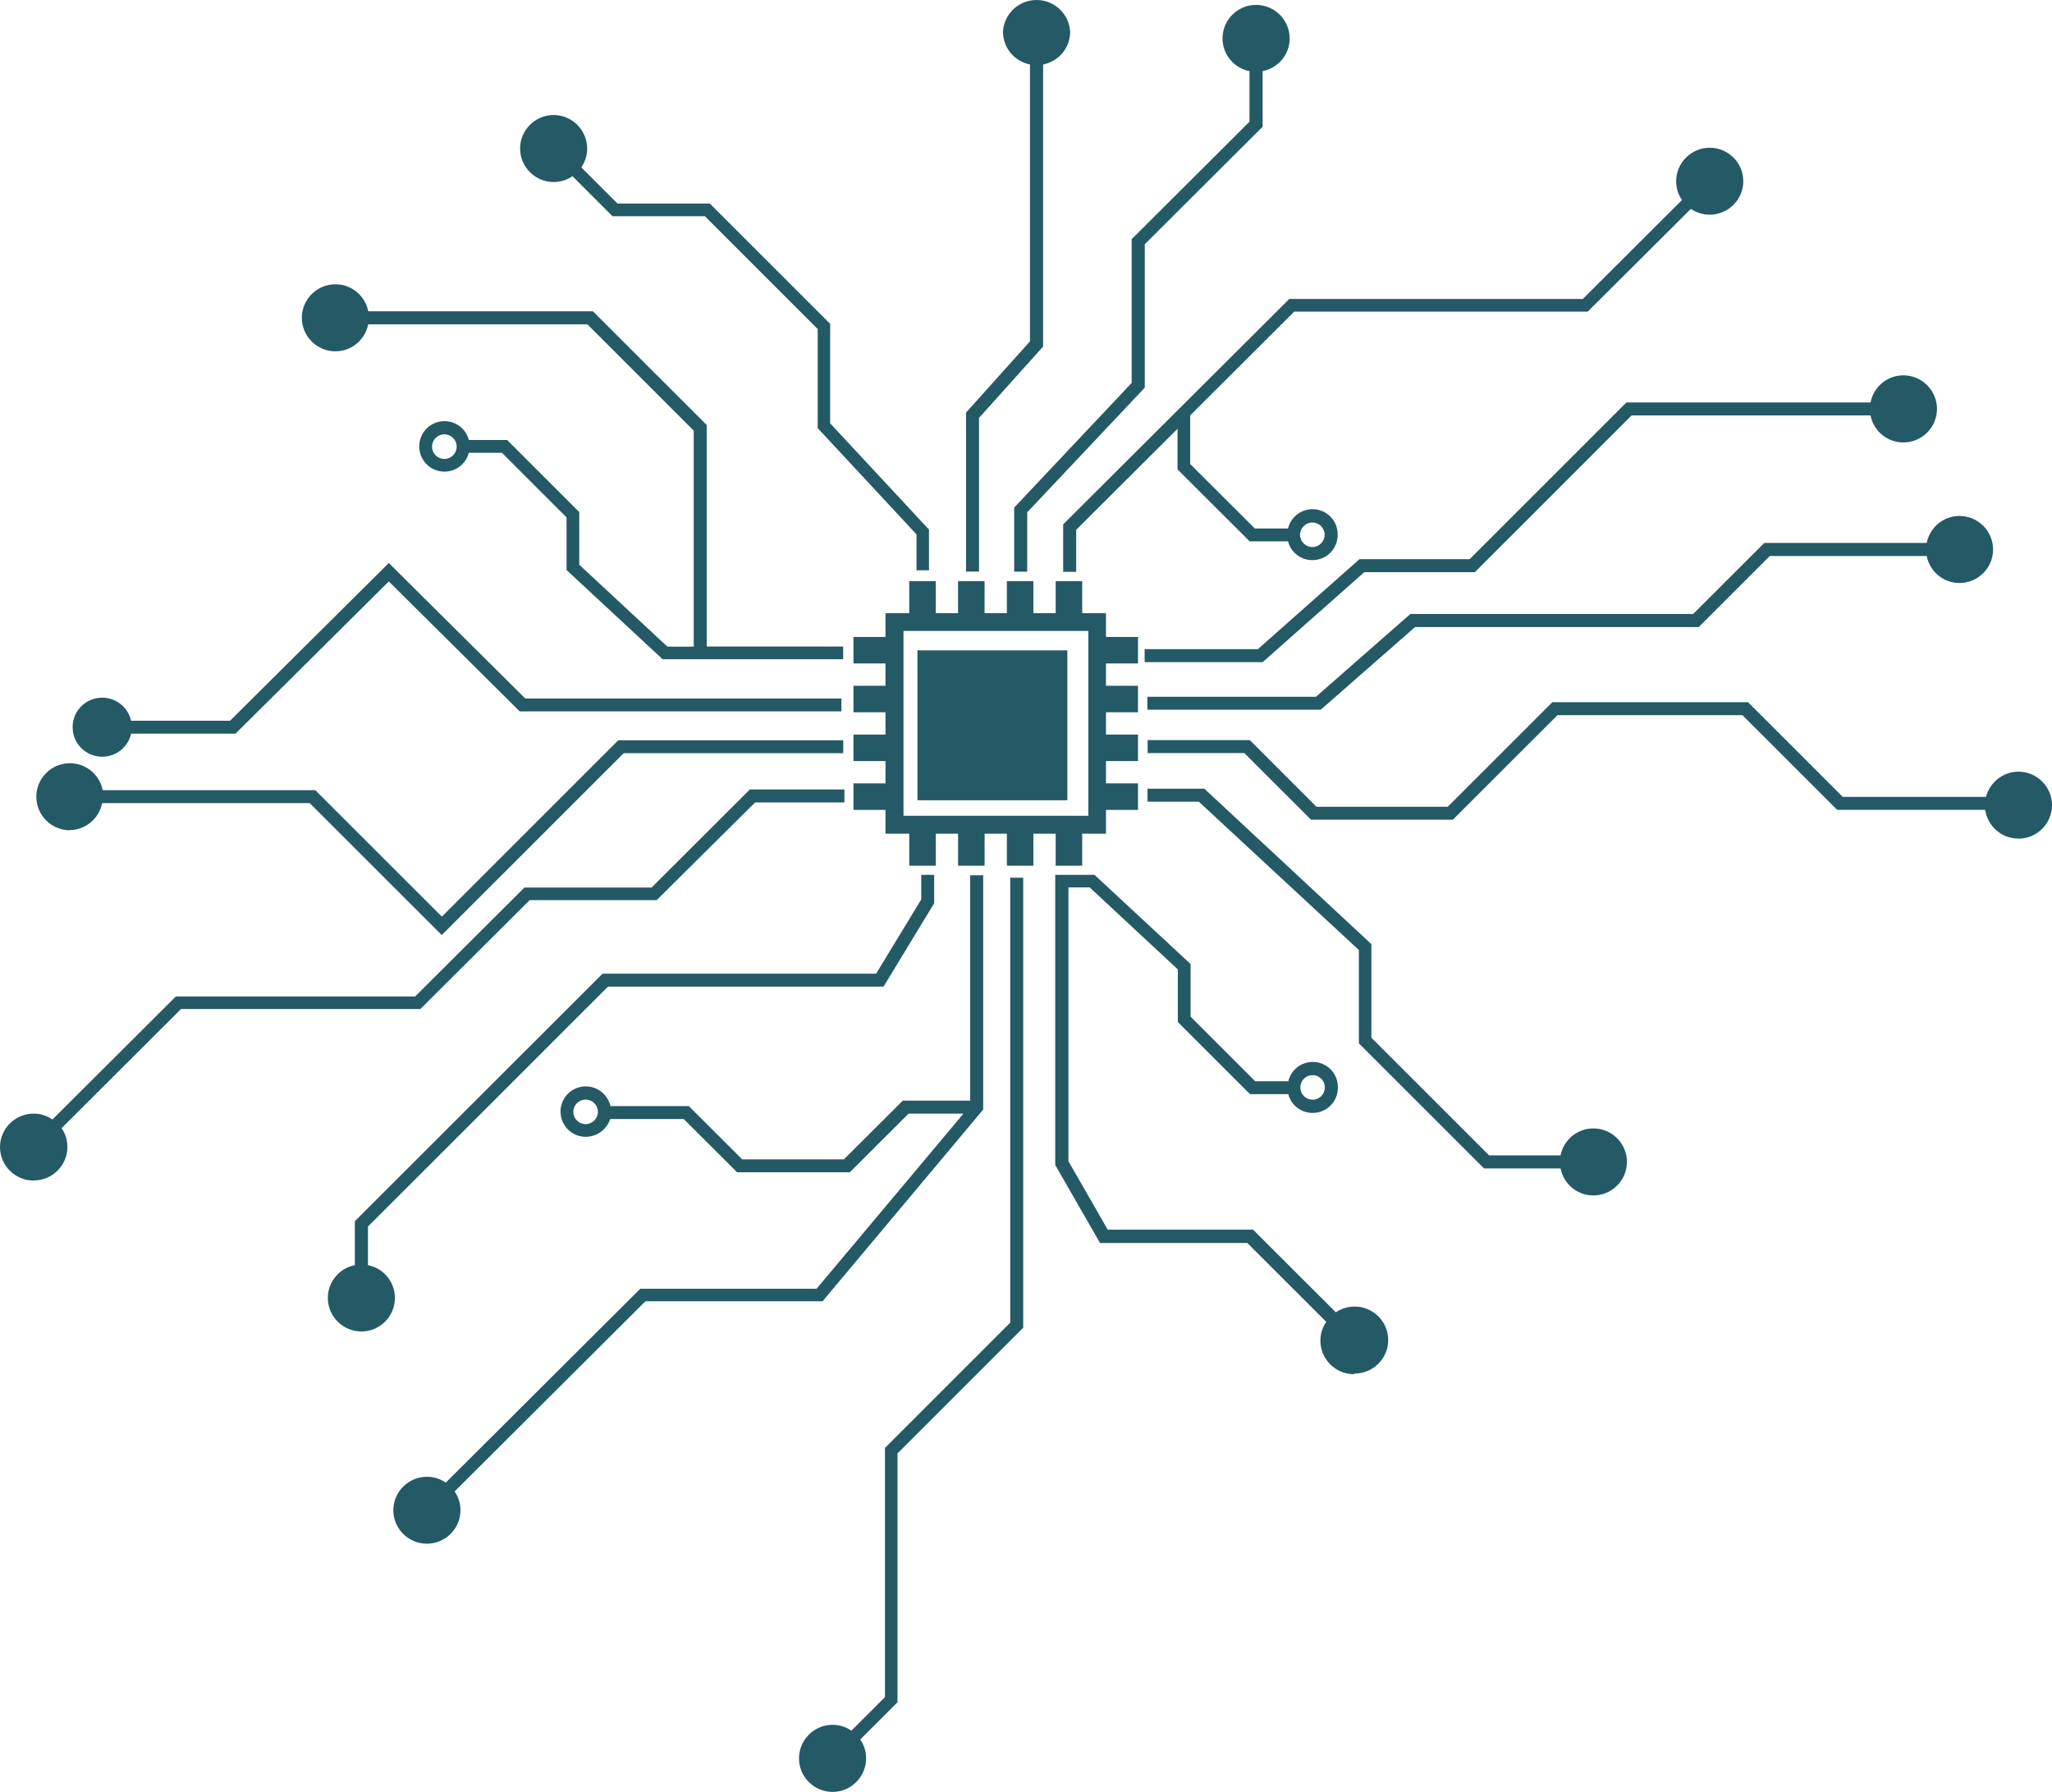 <?xml version="1.0" encoding="UTF-8"?>
<svg width="339px" height="296px" viewBox="0 0 339 296" version="1.1" xmlns="http://www.w3.org/2000/svg" xmlns:xlink="http://www.w3.org/1999/xlink">
    <!-- Generator: Sketch 62 (91390) - https://sketch.com -->
    <title>logo2</title>
    <desc>Created with Sketch.</desc>
    <g id="Page-1" stroke="none" stroke-width="1" fill="none" fill-rule="evenodd">
        <g id="Icon" transform="translate(-87, -108)" fill="#245966" fill-rule="nonzero">
            <g id="logo2" transform="translate(87, 108)">
                <path d="M178.782,143 L178.782,137.712 L182.711,137.712 L182.711,133.783 L188,133.783 L188,129.405 L182.711,129.405 L182.711,125.72 L188,125.72 L188,121.342 L182.711,121.342 L182.711,117.658 L188,117.658 L188,113.28 L182.711,113.28 L182.711,109.595 L188,109.595 L188,105.217 L182.711,105.217 L182.711,101.288 L178.782,101.288 L178.782,96 L174.403,96 L174.403,101.288 L170.718,101.288 L170.718,96 L166.34,96 L166.34,101.288 L162.655,101.288 L162.655,96 L158.276,96 L158.276,101.288 L154.591,101.288 L154.591,96 L150.212,96 L150.212,101.288 L146.289,101.288 L146.289,105.217 L141,105.217 L141,109.595 L146.289,109.595 L146.289,113.28 L141,113.28 L141,117.658 L146.289,117.658 L146.289,121.342 L141,121.342 L141,125.72 L146.289,125.72 L146.289,129.405 L141,129.405 L141,133.783 L146.289,133.783 L146.289,137.712 L150.212,137.712 L150.212,143 L154.591,143 L154.591,137.712 L158.282,137.712 L158.282,143 L162.66,143 L162.66,137.712 L166.34,137.712 L166.34,143 L170.718,143 L170.718,137.712 L174.403,137.712 L174.403,143 L178.782,143 Z M149.263,134.755 L149.263,104.222 L179.8,104.222 L179.8,134.755 L149.263,134.755 Z" id="Shape"></path>
                <path d="M151.566,107.435 L176.329,107.435 L176.329,132.194 L151.566,132.194 L151.566,107.435 Z M309.001,66.484 L268.687,66.484 L242.798,92.367 L224.595,92.367 L207.805,107.232 L189.098,107.232 L189.098,109.374 L208.602,109.374 L225.392,94.51 L243.658,94.51 L269.546,68.626 L309.018,68.626 C309.527,71.171 311.738,73.087 314.458,73.087 C317.506,73.087 320,70.594 320,67.547 C320,64.499 317.506,62 314.458,62 C311.744,62 309.533,63.922 309.024,66.467 L309.001,66.484 Z M148.343,240.015 L169.04,219.321 L169.04,144.983 L166.897,144.983 L166.897,218.484 L146.2,239.178 L146.2,280.344 L140.658,285.885 C139.745,285.248 138.656,284.91 137.542,284.918 C134.488,284.918 132,287.412 132,290.459 C132,293.512 134.488,296 137.542,296 C140.59,296 143.084,293.512 143.084,290.459 C143.092,289.346 142.752,288.259 142.111,287.349 L148.275,281.187 L148.275,240.009 L148.343,240.015 Z" id="Shape"></path>
                <path d="M135.836,215.017 L162.202,183.557 L162.428,183.274 L162.428,144.583 L160.278,144.583 L160.278,181.814 L149.143,181.814 L139.411,191.515 L122.619,191.515 L113.798,182.716 L100.847,182.716 C100.42,180.819 98.735,179.467 96.785,179.456 C95.674,179.45 94.607,179.887 93.821,180.67 C93.036,181.453 92.597,182.517 92.603,183.624 C92.603,185.937 94.459,187.787 96.785,187.787 C98.615,187.767 100.23,186.588 100.802,184.854 L112.961,184.854 L121.776,193.647 L140.39,193.647 L150.111,183.951 L159.175,183.951 L134.902,212.885 L105.775,212.885 L73.638,244.915 C72.726,244.279 71.639,243.94 70.526,243.945 C67.471,243.945 64.981,246.433 64.981,249.473 C64.981,252.518 67.471,255 70.526,255 C73.576,255 76.071,252.518 76.071,249.473 C76.079,248.364 75.741,247.28 75.103,246.371 L106.618,214.955 L135.881,214.955 L135.836,215.017 Z M96.739,185.688 C95.619,185.685 94.713,184.779 94.714,183.662 C94.715,182.545 95.623,181.64 96.743,181.639 C97.863,181.638 98.773,182.541 98.776,183.658 C98.776,184.786 97.865,185.688 96.739,185.688 Z M5.59,194.995 C8.645,194.995 11.135,192.507 11.135,189.467 C11.135,188.339 10.807,187.262 10.167,186.36 L29.902,166.681 L69.44,166.681 L87.5,148.689 L108.491,148.689 L124.74,132.558 L139.502,132.558 L139.502,130.415 L123.875,130.415 L107.636,146.614 L86.634,146.614 L68.58,164.611 L29.042,164.611 L8.662,184.927 C7.751,184.29 6.663,183.951 5.55,183.957 C2.495,183.957 0,186.444 0,189.484 C0,192.524 2.495,195.012 5.545,195.012 L5.59,194.995 Z M159.593,68.199 L159.593,94.414 L161.738,94.414 L161.738,69.034 L172.324,57.246 L172.324,10.653 C174.87,10.145 176.793,7.945 176.793,5.233 C176.63,2.297 174.195,0 171.246,0 C168.296,0 165.861,2.297 165.698,5.233 C165.698,7.94 167.616,10.145 170.157,10.647 L170.157,56.389 L159.576,68.176 L159.593,68.199 Z M169.715,84.612 L189.122,64.037 L189.122,40.348 L208.591,20.94 L208.591,11.753 C211.137,11.245 213.061,9.045 213.061,6.338 C213.051,3.286 210.572,0.814 207.51,0.805 C204.455,0.805 201.966,3.292 201.966,6.332 C201.966,9.04 203.889,11.245 206.424,11.753 L206.424,20.1 L186.955,39.513 L186.955,63.258 L167.548,83.845 L167.548,94.431 L169.698,94.431 L169.698,84.674 L169.715,84.612 Z M194.514,77.522 L206.452,89.423 L212.789,89.423 C213.257,91.255 214.916,92.534 216.812,92.525 C219.132,92.525 220.993,90.675 220.993,88.362 C221.047,86.239 219.483,84.419 217.371,84.146 C215.258,83.873 213.28,85.235 212.789,87.302 L207.312,87.302 L196.619,76.642 L196.619,68.622 L213.808,51.476 L262.296,51.476 L279.338,34.499 C280.253,35.132 281.341,35.468 282.455,35.464 C285.511,35.464 288,32.976 288,29.936 C288,26.891 285.511,24.403 282.455,24.403 C279.397,24.413 276.92,26.882 276.91,29.931 C276.91,31.059 277.239,32.136 277.878,33.038 L261.481,49.389 L212.993,49.389 L175.639,86.62 L175.639,94.459 L177.789,94.459 L177.789,87.522 L194.537,70.827 L194.537,77.59 L194.514,77.522 Z M216.812,86.315 C217.932,86.318 218.838,87.225 218.837,88.342 C218.836,89.459 217.928,90.364 216.808,90.365 C215.688,90.366 214.778,89.462 214.775,88.346 C214.775,87.224 215.687,86.315 216.812,86.315 Z" id="Shape"></path>
                <path d="M11.446,137.124 C14.158,137.124 16.367,135.204 16.87,132.663 L51.167,132.663 L72.974,154.458 L103.029,124.42 L139.31,124.42 L139.31,122.28 L102.148,122.28 L72.997,151.414 L52.094,130.529 L16.966,130.529 C16.455,127.938 14.179,126.07 11.536,126.074 C8.486,126.074 6,128.564 6,131.608 C6,134.657 8.486,137.147 11.536,137.147 L11.446,137.124 Z M58.624,201.705 L58.624,208.989 C56.029,209.492 54.156,211.766 54.161,214.409 C54.161,217.458 56.658,219.942 59.703,219.942 C62.749,219.942 65.24,217.458 65.24,214.409 C65.248,211.769 63.381,209.495 60.788,208.989 L60.788,202.608 L100.447,162.972 L145.97,162.972 L154.331,149.195 L154.331,144.515 L152.196,144.515 L152.196,148.574 L144.739,160.838 L99.543,160.838 L58.641,201.705 L58.624,201.705 Z M223.802,226.893 C226.853,226.893 229.339,224.403 229.339,221.359 C229.339,218.316 226.853,215.826 223.802,215.826 C222.673,215.826 221.599,216.154 220.695,216.786 L207.007,203.117 L182.997,203.117 L176.511,191.824 L176.511,146.587 L180.019,146.587 L194.584,160.132 L194.584,168.822 L206.504,180.735 L212.831,180.735 C213.299,182.571 214.958,183.852 216.854,183.841 C219.17,183.841 221.023,181.989 221.023,179.674 C221.077,177.548 219.515,175.726 217.406,175.452 C215.296,175.179 213.321,176.543 212.831,178.612 L207.368,178.612 L196.691,167.941 L196.691,159.246 L180.816,144.515 L174.33,144.515 L174.33,192.44 L181.726,205.324 L206.063,205.324 L219.108,218.356 C218.469,219.267 218.129,220.354 218.136,221.467 C218.136,224.516 220.633,227 223.673,227 L223.802,226.893 Z M216.854,177.601 C217.972,177.605 218.877,178.512 218.876,179.63 C218.875,180.748 217.969,181.654 216.85,181.655 C215.731,181.656 214.823,180.752 214.82,179.634 C214.82,178.505 215.724,177.601 216.854,177.601 Z M198.843,130.286 L189.578,130.286 L189.578,132.426 L198.052,132.426 L224.492,156.931 L224.492,172.345 L245.169,193.01 L257.812,193.01 C258.32,195.551 260.524,197.47 263.235,197.47 C266.286,197.47 268.778,194.975 268.778,191.932 C268.778,188.883 266.286,186.398 263.241,186.398 C260.529,186.398 258.315,188.318 257.812,190.853 L246.005,190.853 L226.559,171.419 L226.559,155.96 L198.894,130.219 L198.843,130.286 Z M333.464,138.535 C336.514,138.535 339,136.046 339,133.002 C339,129.953 336.514,127.469 333.464,127.469 C330.865,127.469 328.718,129.276 328.097,131.63 L304.425,131.63 L288.777,115.99 L256.462,115.99 L239.18,133.268 L217.486,133.268 L206.476,122.258 L189.595,122.258 L189.595,124.403 L205.572,124.403 L216.588,135.402 L240.022,135.402 L257.298,118.136 L287.861,118.136 L303.51,133.776 L327.961,133.776 C328.356,136.418 330.611,138.519 333.435,138.519 L333.464,138.535 Z M233.802,103.58 L280.636,103.58 L292.37,91.847 L318.3,91.847 C318.809,94.388 321.012,96.302 323.724,96.302 C326.775,96.302 329.266,93.812 329.266,90.769 C329.26,87.714 326.786,85.239 323.73,85.23 C321.018,85.23 318.809,87.15 318.3,89.69 L291.466,89.69 L279.726,101.417 L233.005,101.417 L217.407,115.093 L189.556,115.093 L189.556,117.232 L218.198,117.232 L233.802,103.557 L233.802,103.58 Z M151.332,94.207 L153.473,94.207 L153.473,87.483 L137.146,69.923 L137.146,53.493 L117.26,33.618 L102.006,33.618 L96.029,27.644 C96.667,26.735 97.007,25.65 97.001,24.539 C96.992,21.486 94.519,19.012 91.465,19 C88.414,19 85.922,21.49 85.922,24.533 C85.922,27.577 88.414,30.067 91.459,30.067 C92.589,30.067 93.668,29.739 94.572,29.101 L101.193,35.718 L116.446,35.718 L135.089,54.351 L135.089,70.719 L151.416,88.279 L151.416,94.139 L151.332,94.207 Z M139.281,106.798 L116.751,106.798 L116.751,70.211 L97.95,51.415 L60.833,51.415 C60.322,48.821 58.044,46.953 55.399,46.96 C52.354,46.96 49.862,49.456 49.862,52.493 C49.862,55.531 52.354,58.032 55.399,58.032 C58.11,58.032 60.319,56.112 60.828,53.577 L97.041,53.577 L114.61,71.137 L114.61,106.821 L110.26,106.821 L95.696,93.281 L95.696,84.586 L83.776,72.678 L77.448,72.678 C76.981,70.844 75.325,69.564 73.432,69.573 C71.115,69.573 69.262,71.419 69.262,73.74 C69.262,76.06 71.115,77.907 73.432,77.907 C75.325,77.913 76.979,76.63 77.443,74.796 L82.923,74.796 L93.6,85.467 L93.6,94.162 L109.469,108.899 L139.298,108.899 L139.298,106.753 L139.281,106.798 Z M73.409,75.812 C72.286,75.812 71.375,74.902 71.375,73.779 C71.375,72.657 72.286,71.747 73.409,71.747 C74.532,71.747 75.443,72.657 75.443,73.779 C75.443,74.909 74.539,75.812 73.409,75.812 Z" id="Shape"></path>
                <path d="M12.006,120.131 C11.995,122.61 13.87,124.698 16.352,124.97 C18.833,125.243 21.122,123.612 21.657,121.191 L38.906,121.191 L64.233,96.044 L85.859,117.51 L139,117.51 L139,115.374 L86.767,115.374 L64.233,93 L38.003,119.055 L21.652,119.055 C21.117,116.633 18.828,115.003 16.346,115.275 C13.864,115.548 11.989,117.635 12,120.114 L12.006,120.131 Z" id="Path"></path>
            </g>
        </g>
    </g>
</svg>